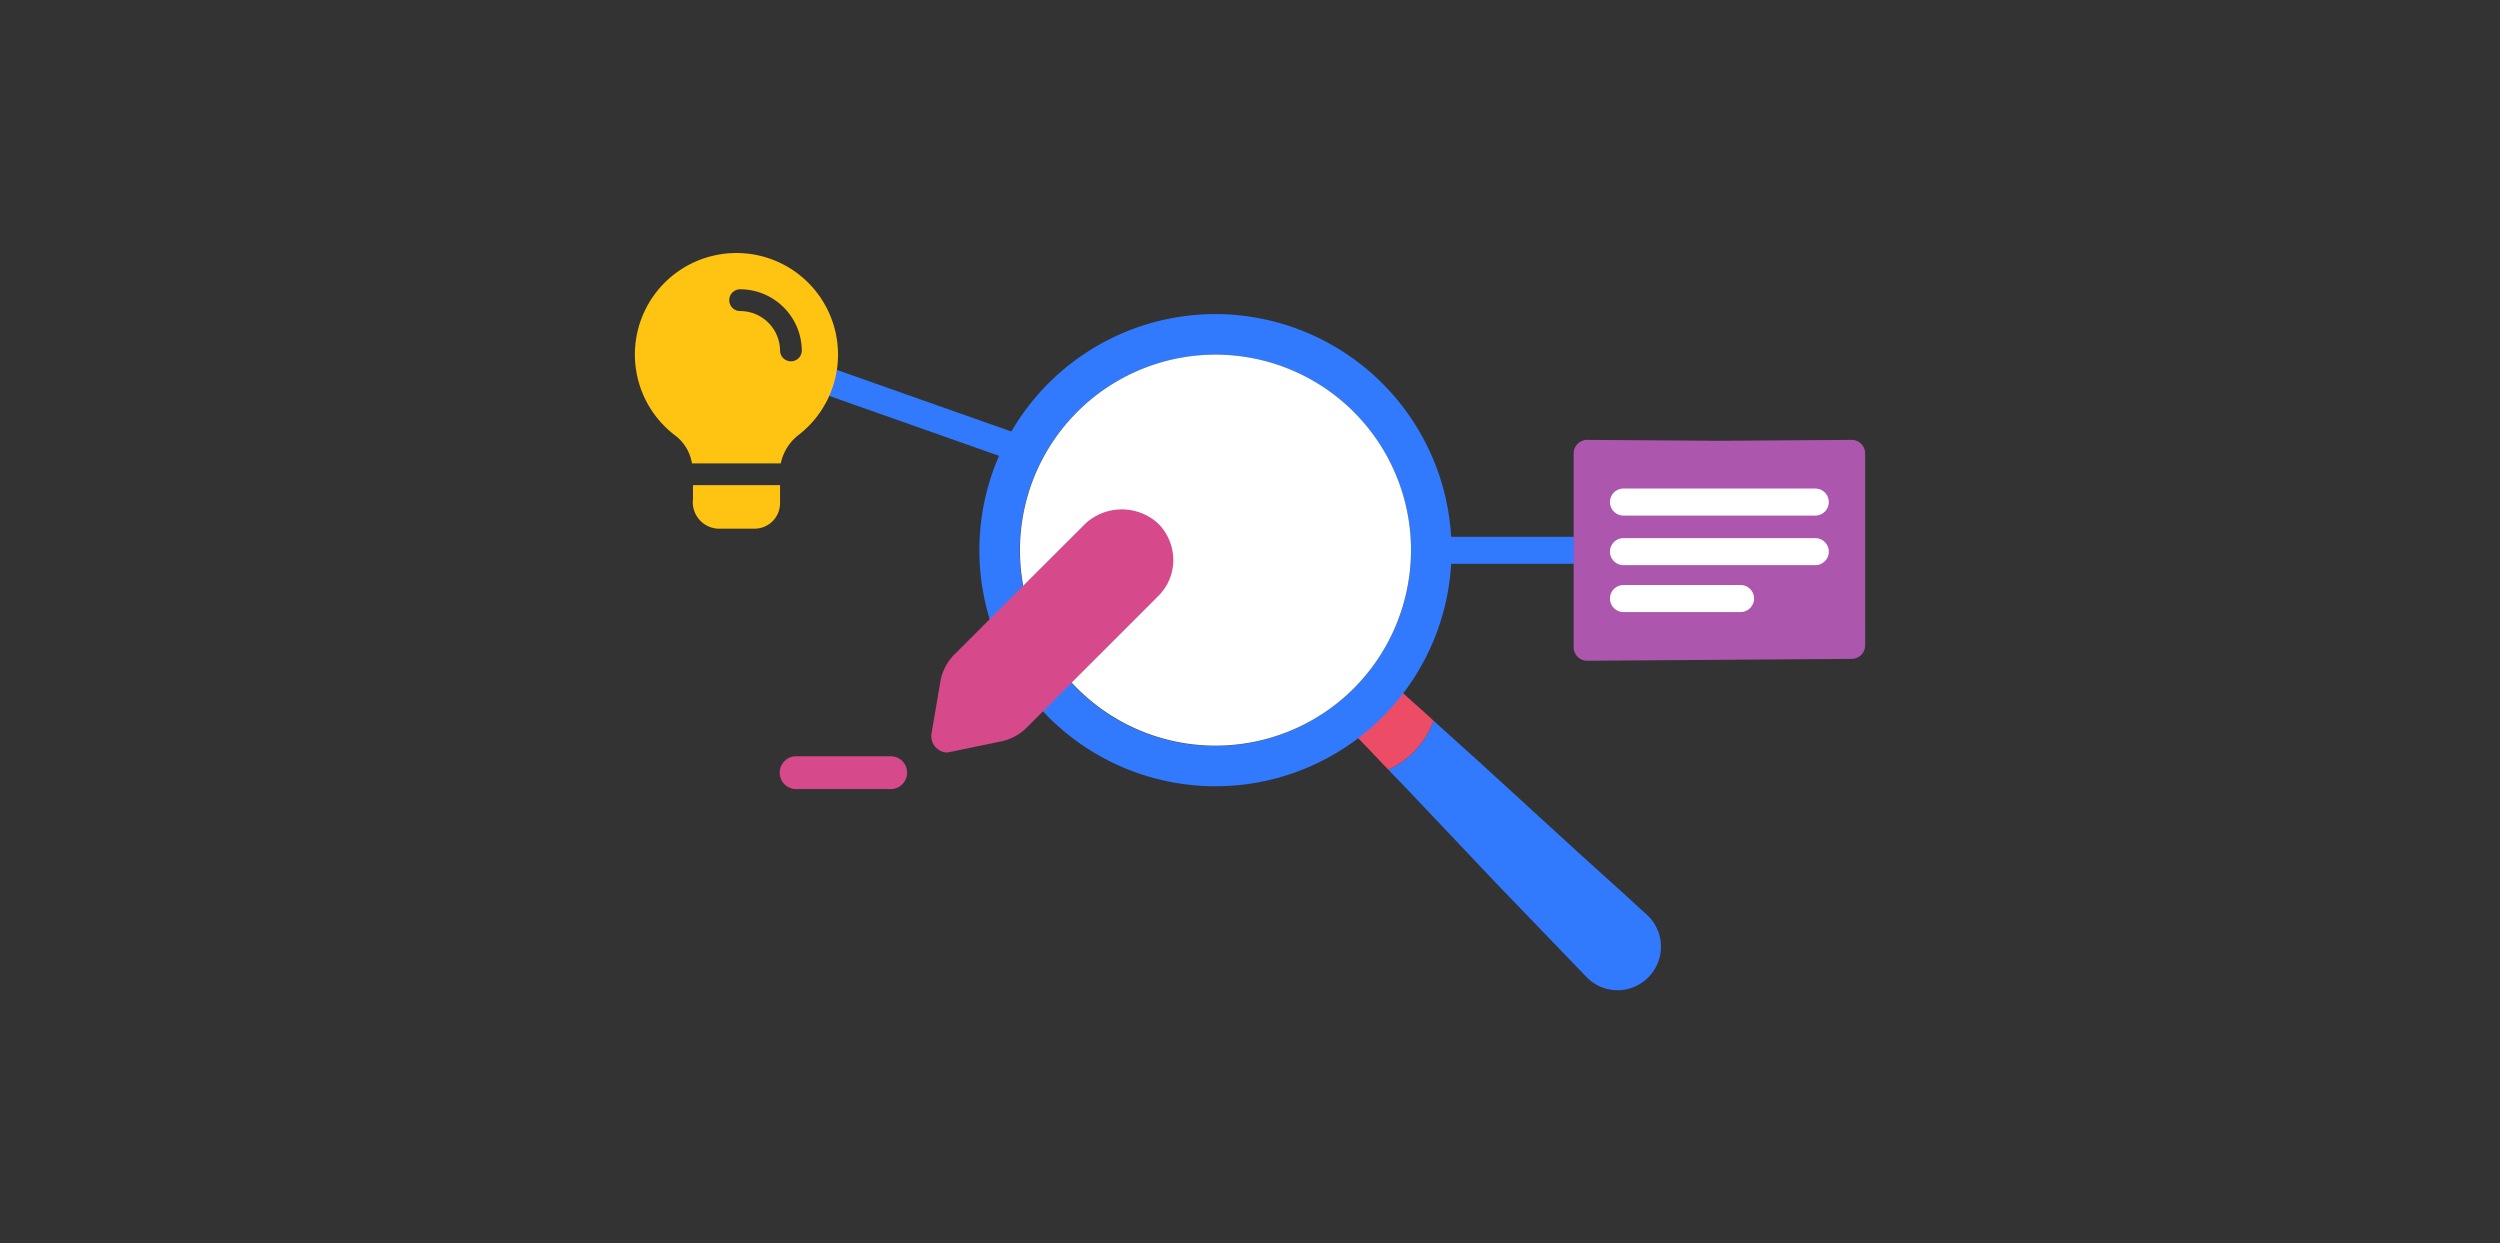 <svg data-tags="dashboard thumbnails,research" xmlns="http://www.w3.org/2000/svg" viewBox="0 0 185 92"><rect x="0" y="0" width="185" height="92" fill="#333333" stroke="none"/><path d="M122.834 69.353a3.376 3.376 0 0 0-.38-.95 3.602 3.602 0 0 0-.6-.73l-.46-.41-.9-.83-3.65-3.3-7.26-6.64-3.5-3.16a6.36 6.36 0 0 1-1.35 2.19 6.253 6.253 0 0 1-2 1.43c.38.4.77.8 1.15 1.19l6.77 7.15 6.83 7.09a3.189 3.189 0 0 0 3.8.47 3.223 3.223 0 0 0 1.55-3.5Z" fill="#327afd"/><path d="M106.084 53.333a6.36 6.36 0 0 1-1.35 2.19 6.253 6.253 0 0 1-2 1.43c-.09-.09-.17-.18-.26-.27-.47-.49-.94-.99-1.41-1.48-.7-.72-1.39-1.45-2.1-2.15a14.11 14.11 0 0 0 2.76-3.65c.2.18.38.34.57.5l1.72 1.56 1.56 1.4Z" fill="#ed4c67"/><path d="M102.734 56.953c-.09-.09-.17-.18-.26-.27M106.084 53.333l-.51-.47" fill="none"/><path d="M89.935 23.243a17.47 17.47 0 1 0 17.48 17.48 17.498 17.498 0 0 0-17.48-17.48Zm12.54 24.7a14.516 14.516 0 0 1-12.54 7.26 14.48 14.48 0 1 1 14.48-14.48 14.252 14.252 0 0 1-1.94 7.22Z" fill="#327afd"/><path d="M104.415 40.723a14.499 14.499 0 0 1-4.82 10.77 14.469 14.469 0 1 1 4.82-10.77Z" fill="#fff"/><path fill="#327afd" d="m58.77 28.382.666-1.887 16.352 5.773-.666 1.886zM105.574 39.723h12.684v2h-12.684z"/><path d="M65.914 55.963h-7a1.215 1.215 0 1 0 0 2.43h7a1.208 1.208 0 0 0 1.21-1.21v-.01a1.208 1.208 0 0 0-1.21-1.21ZM85.684 38.723a3.983 3.983 0 0 0-5.34 0l-9.71 9.7a3.761 3.761 0 0 0-1.05 2.03l-.65 3.81a1.22 1.22 0 0 0 .99 1.41 1.409 1.409 0 0 0 .2.01l3.97-.82a3.739 3.739 0 0 0 1.88-1.02l9.75-9.75a3.733 3.733 0 0 0 1.1-2.68 3.836 3.836 0 0 0-1.14-2.69Z" fill="#d6498b"/><path fill="none" d="M46.986 18.725h15.032v20.398H46.986z"/><path d="M54.77 21.407a.806.806 0 0 0 0 1.612 2.95 2.95 0 0 1 2.954 2.952.806.806 0 0 0 1.61 0 4.573 4.573 0 0 0-4.563-4.564Zm-1.879-2.511a7.518 7.518 0 0 1 6.26 13.248 3.581 3.581 0 0 0-1.373 2.147h-6.495a.181.181 0 0 0-.076.01 3.239 3.239 0 0 0-1.224-2.061 7.51 7.51 0 0 1 2.91-13.344ZM57.724 35.9v1.342a1.888 1.888 0 0 1-1.88 1.88h-2.683a1.957 1.957 0 0 1-1.88-2.19V35.9Z" fill="#ffc312" fill-rule="evenodd"/><path fill="#ac56ae" d="m123.743 47.851 13.277-.093V33.551l-9.785.067-9.785-.067v14.344l6.293-.044"/><path d="M117.45 48.895a1 1 0 0 1-1-1V33.551a.999.999 0 0 1 1-1h.006l9.786.067 9.771-.067h.007a.999.999 0 0 1 1 1v14.207a1 1 0 0 1-.993 1l-19.57.137Zm1-14.337v12.33l5.287-.038 12.283-.085V34.558l-8.778.06Z" fill="#ac56ae"/><path d="M134.331 38.153h-14.193a1 1 0 0 1 0-2h14.193a1 1 0 0 1 0 2ZM134.331 41.822h-14.193a1 1 0 0 1 0-2h14.193a1 1 0 0 1 0 2ZM128.801 45.292h-8.663a1 1 0 0 1 0-2h8.663a1 1 0 0 1 0 2Z" fill="#fff"/></svg>